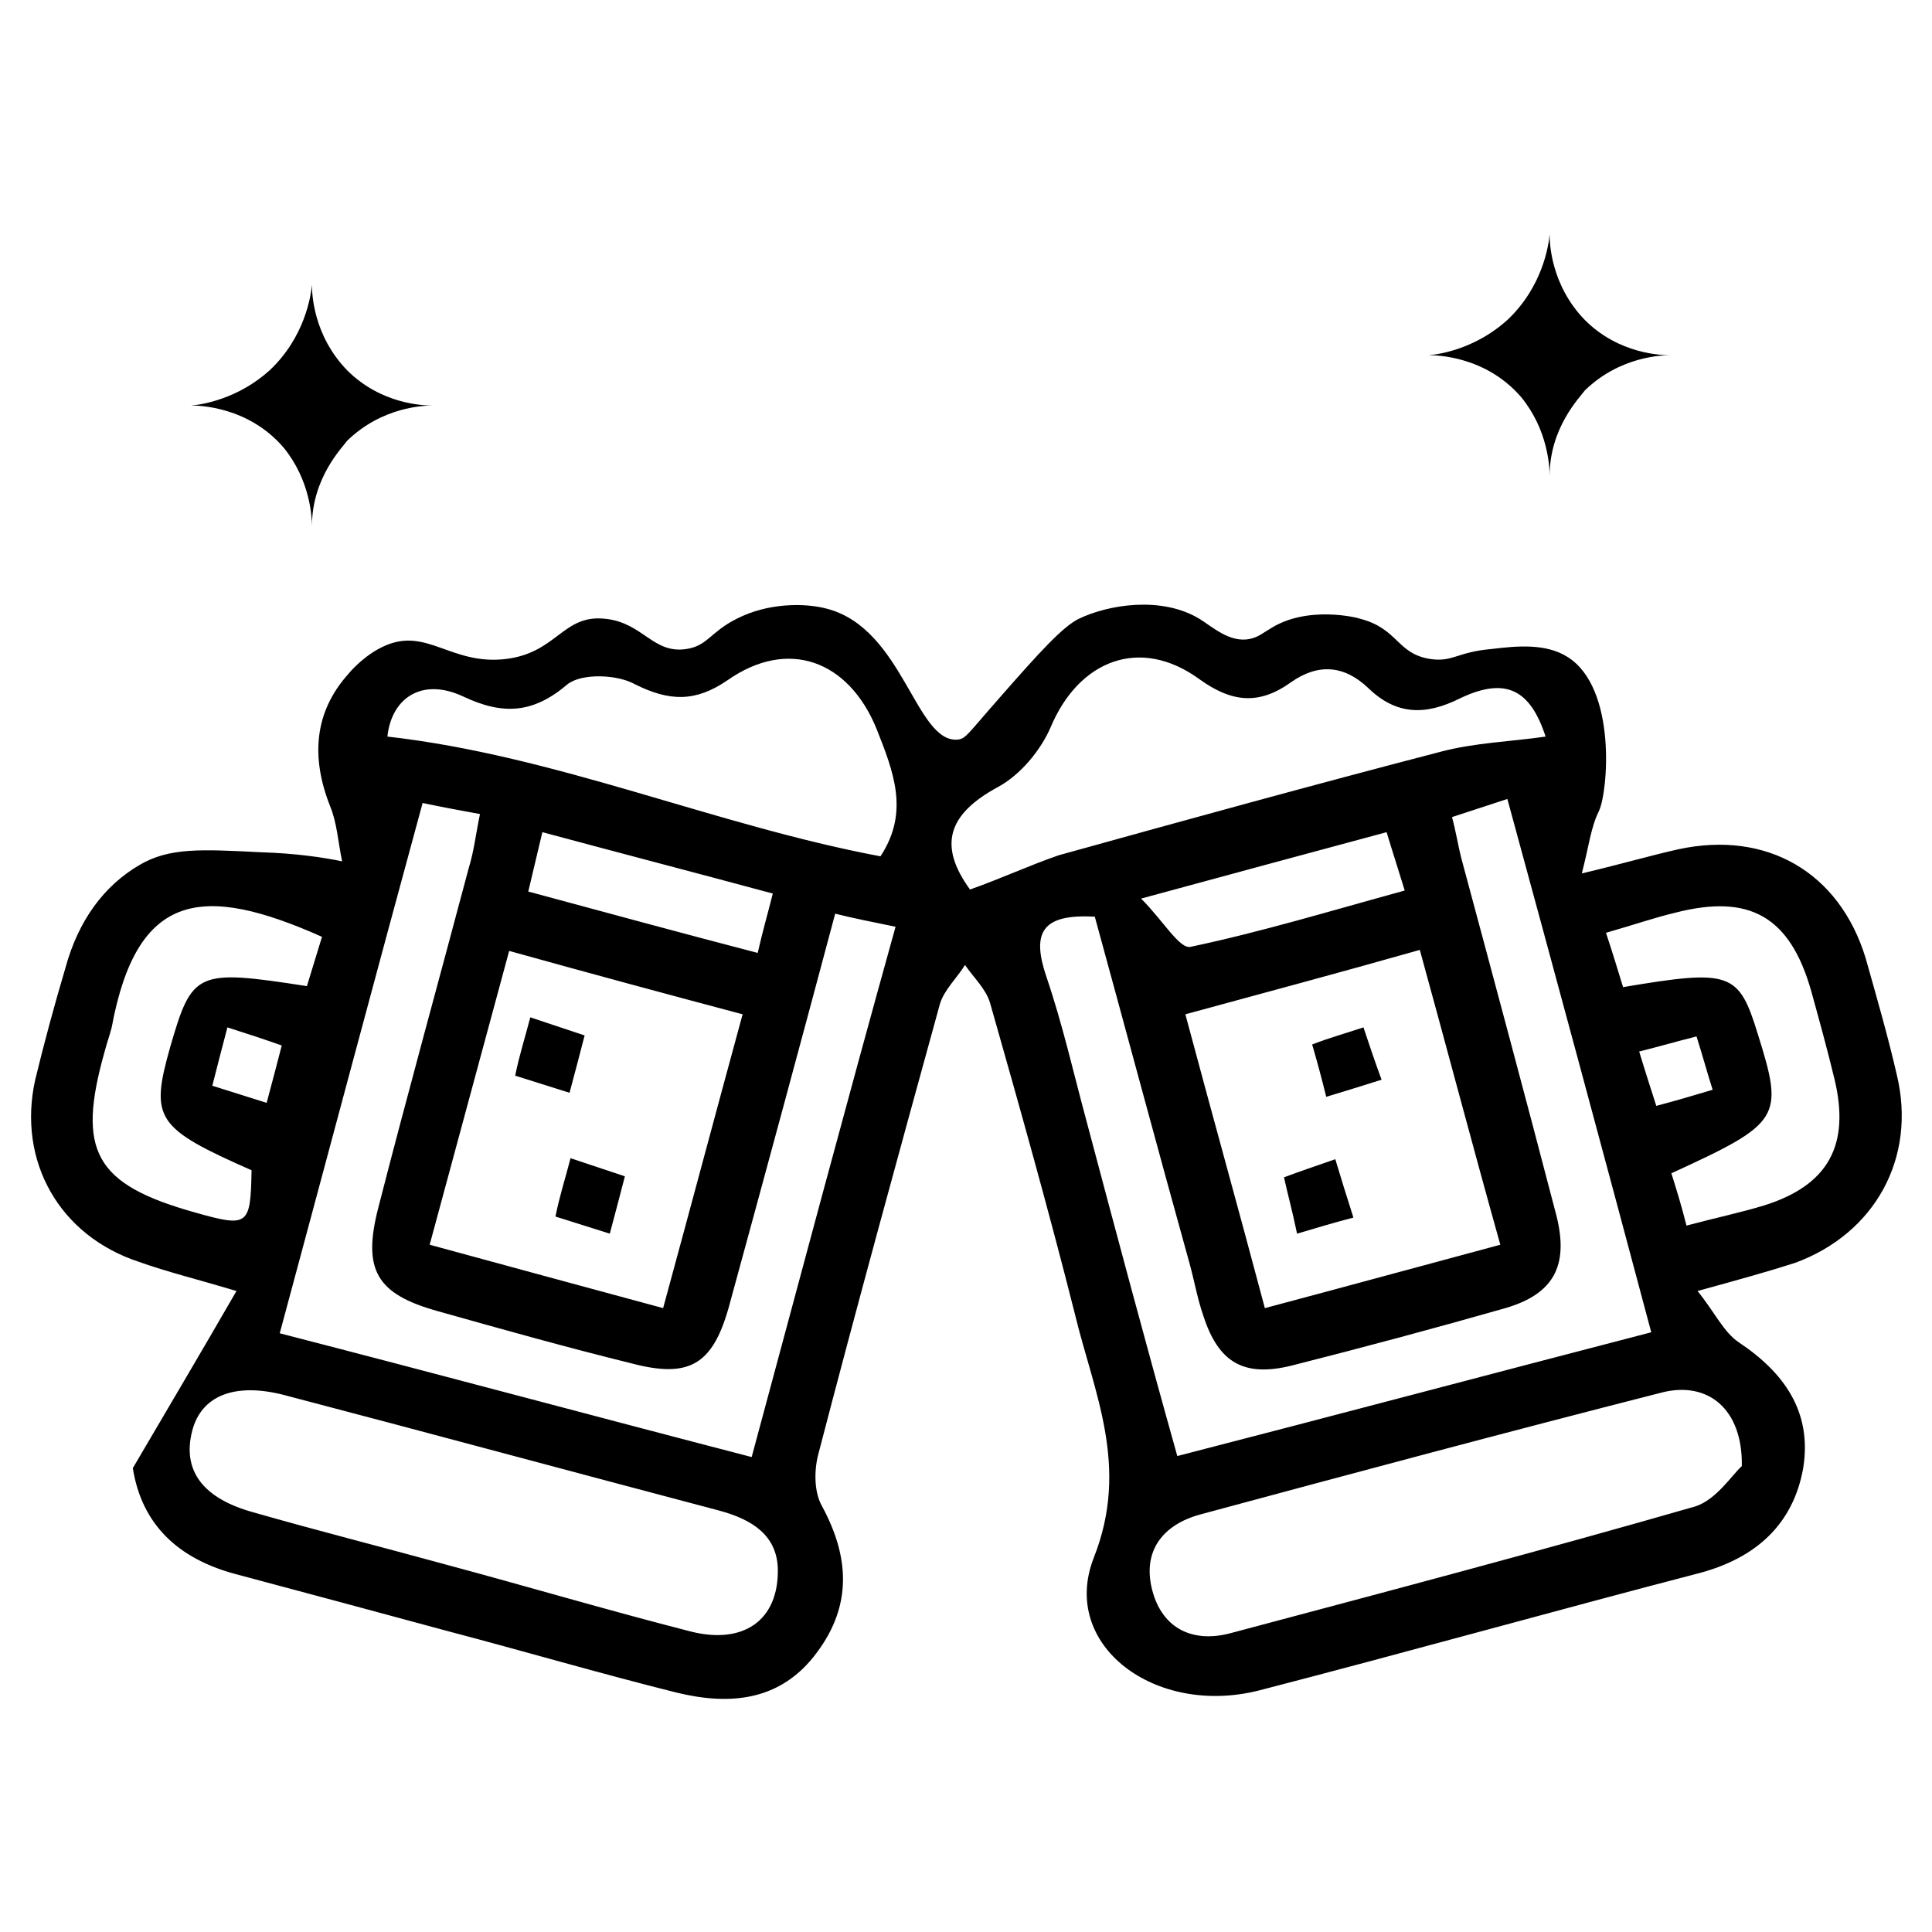 <?xml version="1.0" encoding="utf-8"?>
<!-- Generator: Adobe Illustrator 22.0.1, SVG Export Plug-In . SVG Version: 6.00 Build 0)  -->
<svg version="1.1" id="Camada_1" xmlns="http://www.w3.org/2000/svg" xmlns:xlink="http://www.w3.org/1999/xlink" x="0px" y="0px"
	 viewBox="0 0 192 192" style="enable-background:new 0 0 192 192;" xml:space="preserve">
<g>
	<g>
		<path d="M188.5,106.8c-0.9-3.9-2-7.7-3.1-11.6c-2.6-8.5-9.8-12.7-18.6-10.8c-2.7,0.6-5.4,1.4-9.6,2.4c0.7-2.7,0.9-4.6,1.7-6.2
			c0.9-1.9,1.8-12.2-3.1-15.3c-2.2-1.4-5.1-1.1-7.6-0.8c-3.4,0.3-3.8,1.3-6,1c-3.4-0.5-3.2-3-7-4c-0.2-0.1-5.3-1.4-9,1
			c-0.7,0.4-1.1,0.8-2,1c-2,0.4-3.7-1.2-5-2c-3.8-2.3-9.1-1.4-12,0c-1.6,0.8-3.8,3.2-8,8c-3,3.4-3.2,3.9-4,4c-4.2,0.4-5.4-11-13-13
			c-2.2-0.6-5.9-0.6-9,1c-2.6,1.3-2.9,2.7-5,3c-3.3,0.5-4.3-2.6-8-3c-4.3-0.5-4.8,3.4-10,4c-5.4,0.6-7.8-3.2-12-1.3
			c-1.8,0.8-3.2,2.3-3.6,2.8c-3.4,3.8-3.7,8.3-1.8,13.1c0.7,1.7,0.8,3.6,1.2,5.5c-1.9-0.4-4.7-0.8-8-0.9c-6-0.3-9.2-0.5-12.2,1.3
			c-3.4,2-6,5.4-7.3,10.2c-1.1,3.7-2.1,7.4-3,11.1c-1.8,8.1,2.4,15.5,10.3,18.1c2.8,1,5.7,1.7,9.7,2.9c-3.4,5.9-6.9,11.8-10.3,17.6
			c0.9,5.7,4.6,9,10.1,10.5c7.1,1.9,14.2,3.8,21.2,5.7c7.6,2,15.1,4.2,22.7,6.1c5.3,1.3,10.4,0.9,14-4c3.5-4.7,3.2-9.5,0.5-14.5
			c-0.8-1.4-0.8-3.5-0.4-5.1c3.9-15,8-29.9,12.1-44.8c0.4-1.4,1.7-2.6,2.5-3.9c0.9,1.3,2.1,2.4,2.5,3.8c2.9,10.2,5.8,20.5,8.4,30.8
			c1.9,7.9,5.5,15.2,1.9,24.3c-3.4,8.7,6.1,15.8,16.4,13.2c14.7-3.8,29.3-7.9,43.9-11.7c5.5-1.5,9.2-4.8,10.2-10.4
			c0.9-5.6-1.9-9.5-6.4-12.5c-1.5-1-2.4-3-4.1-5.1c4-1.1,6.9-1.9,9.7-2.8C186.3,122.6,190.5,115.1,188.5,106.8z M19.4,120.5
			c-10-2.8-11.8-6.1-9-16c0.2-0.8,0.5-1.6,0.7-2.4c2.5-13.5,9-14.3,20.9-9c-0.5,1.6-1,3.3-1.5,4.9c-11-1.7-11.4-1.5-13.6,6.1
			c-2,7.1-1.4,8,8.1,12.2C24.9,121.8,24.7,122,19.4,120.5z M28,103.9c-0.5,1.9-0.9,3.5-1.5,5.7c-1.9-0.6-3.5-1.1-5.4-1.7
			c0.5-2,0.9-3.5,1.5-5.8C24.8,102.8,26.3,103.3,28,103.9z M68.5,162.1c-8.2-2.1-16.3-4.5-24.5-6.7c-6.2-1.7-12.5-3.3-18.8-5.1
			c-5.1-1.4-7.1-4.2-6.1-8.1c0.9-3.5,4.2-4.8,9-3.6c14.5,3.8,28.9,7.7,43.3,11.5c3.4,0.9,5.8,2.5,5.9,5.8
			C77.4,161.1,73.8,163.5,68.5,162.1z M74.7,144.8c-15.8-4.1-31-8.2-46.9-12.3c4.8-17.8,9.4-35.1,14.2-52.7c1.9,0.4,3.5,0.7,5.7,1.1
			c-0.4,1.9-0.6,3.7-1.1,5.3c-3,11.3-6.1,22.5-9,33.8c-1.6,6.2-0.2,8.6,5.9,10.3c6.4,1.8,12.8,3.6,19.3,5.2c5.7,1.5,8,0.1,9.6-5.5
			c3.5-12.8,7-25.7,10.6-39.2c2,0.5,3.6,0.8,6,1.3C84.1,109.7,79.5,127,74.7,144.8z M73.8,100.8c-2.7,9.9-5.2,19.3-7.9,29.2
			c-7.8-2.1-15.1-4.1-23.2-6.3c2.7-10,5.2-19.2,7.9-29.2C58.5,96.7,65.9,98.7,73.8,100.8z M52.5,88.6c0.5-2.1,0.9-3.8,1.4-5.9
			c7.8,2.1,15.1,4,22.9,6.1c-0.5,2-1,3.7-1.5,5.9C67.6,92.7,60.3,90.7,52.5,88.6z M87.5,85.1C71,82,55.3,75.1,38.5,73.2
			c0.4-3.8,3.4-5.9,7.5-4c4,1.9,7,1.7,10.4-1.2c1.4-1.1,4.9-1,6.7,0c3.4,1.7,6,1.8,9.2-0.4c6-4.2,12-2,14.8,4.8
			C88.8,76.7,90.4,80.7,87.5,85.1z M96.4,88.4c-3.2-4.4-2.2-7.5,2.8-10.2c2.2-1.2,4.2-3.6,5.2-5.9c2.8-6.7,8.9-9.1,14.8-4.8
			c3.2,2.3,5.9,2.6,9.1,0.3c2.7-1.9,5.3-1.7,7.7,0.6c2.8,2.7,5.7,2.7,9.1,1c4.6-2.2,7-0.8,8.5,3.8c-3.4,0.5-7,0.6-10.4,1.5
			c-12.7,3.3-25.4,6.8-38,10.3C102.3,86,99.5,87.3,96.4,88.4z M141.1,94.4c2.7,9.8,5.2,19.3,8,29.3c-8.2,2.2-15.5,4.2-23.4,6.3
			c-2.6-9.8-5.2-19.1-7.9-29.2C125.5,98.7,133,96.7,141.1,94.4z M113.4,89.3c9.2-2.5,16.6-4.5,24.4-6.6c0.6,2,1.1,3.5,1.8,5.8
			c-7.3,2-14.2,4.1-21.3,5.6C117.2,94.3,115.6,91.5,113.4,89.3z M108,111.5c-1.3-4.8-2.4-9.7-4-14.4c-1.5-4.4-0.5-6.3,4.8-6
			c3.1,11.3,6.2,22.9,9.4,34.4c0.5,1.8,0.8,3.6,1.4,5.3c1.5,4.6,4,6.1,8.8,4.9c7.1-1.8,14.2-3.7,21.2-5.7c4.8-1.4,6.3-4.2,5.1-9.1
			c-3.1-11.9-6.3-23.8-9.5-35.7c-0.3-1.2-0.5-2.5-0.9-4c1.8-0.6,3.4-1.1,5.5-1.8c4.8,17.6,9.5,35,14.3,53
			c-15.8,4.1-31.2,8.2-47.1,12.3C113.8,133.3,110.9,122.4,108,111.5z M162.9,104.5c2-0.5,3.7-1,5.7-1.5c0.6,1.9,1,3.4,1.6,5.3
			c-2,0.6-3.7,1.1-5.6,1.6C164,108,163.5,106.5,162.9,104.5z M173.1,145.7c-1,0.9-2.5,3.3-4.6,4c-15.3,4.4-30.8,8.5-46.2,12.6
			c-3.7,1-6.8-0.4-7.8-4.3c-1-3.9,1.1-6.5,4.8-7.5c15.2-4.1,30.5-8.2,45.8-12.1C169.7,137.2,173.2,140,173.1,145.7z M167.6,121.8
			c-0.5-2-1-3.6-1.5-5.2c10.9-5,11.2-5.5,8.6-13.8c-1.9-6.2-2.7-6.5-13.4-4.7c-0.5-1.6-1-3.3-1.7-5.4c2.8-0.8,4.8-1.5,6.9-2
			c7.4-1.9,11.4,0.4,13.5,7.8c0.8,2.9,1.6,5.8,2.3,8.7c1.6,6.6-0.6,10.6-7,12.6C173,120.5,170.6,121,167.6,121.8z"/>
		<path d="M128.9,122.6c-0.5-2.4-0.9-3.8-1.3-5.6c1.6-0.6,3.1-1.1,5.1-1.8c0.6,2,1.1,3.6,1.8,5.8C132.6,121.5,130.9,122,128.9,122.6
			z"/>
		<path d="M135.5,102.1c0.6,1.8,1.1,3.3,1.8,5.2c-1.9,0.6-3.5,1.1-5.5,1.7c-0.5-2-0.9-3.5-1.4-5.2
			C132.2,103.1,133.7,102.7,135.5,102.1z"/>
		<path d="M56.7,115.1c2.1,0.7,3.6,1.2,5.4,1.8c-0.5,1.9-0.9,3.5-1.5,5.7c-1.9-0.6-3.5-1.1-5.4-1.7
			C55.6,118.9,56.1,117.4,56.7,115.1z"/>
		<path d="M52.7,101.1c2.1,0.7,3.6,1.2,5.4,1.8c-0.5,1.9-0.9,3.5-1.5,5.7c-1.9-0.6-3.5-1.1-5.4-1.7
			C51.6,104.9,52.1,103.4,52.7,101.1z"/>
	</g>
	<path d="M31,52.3c0-1-0.2-4.6-2.8-7.8c-3.5-4.1-8.4-4.2-9.2-4.2c1.2-0.1,4.7-0.7,7.8-3.5c3.5-3.3,4.1-7.4,4.2-8.5
		c0,0.8,0.1,5,3.5,8.5c3.4,3.4,7.6,3.5,8.5,3.5c-0.8,0-5,0.1-8.5,3.5C34,44.5,31,47.5,31,52.3z"/>
	<path d="M154,47.3c0-1-0.2-4.6-2.8-7.8c-3.5-4.1-8.4-4.2-9.2-4.2c1.2-0.1,4.7-0.7,7.8-3.5c3.5-3.3,4.1-7.4,4.2-8.5
		c0,0.8,0.1,5,3.5,8.5c3.4,3.4,7.6,3.5,8.5,3.5c-0.8,0-5,0.1-8.5,3.5C157,39.5,154,42.5,154,47.3z"/>
</g>
</svg>
